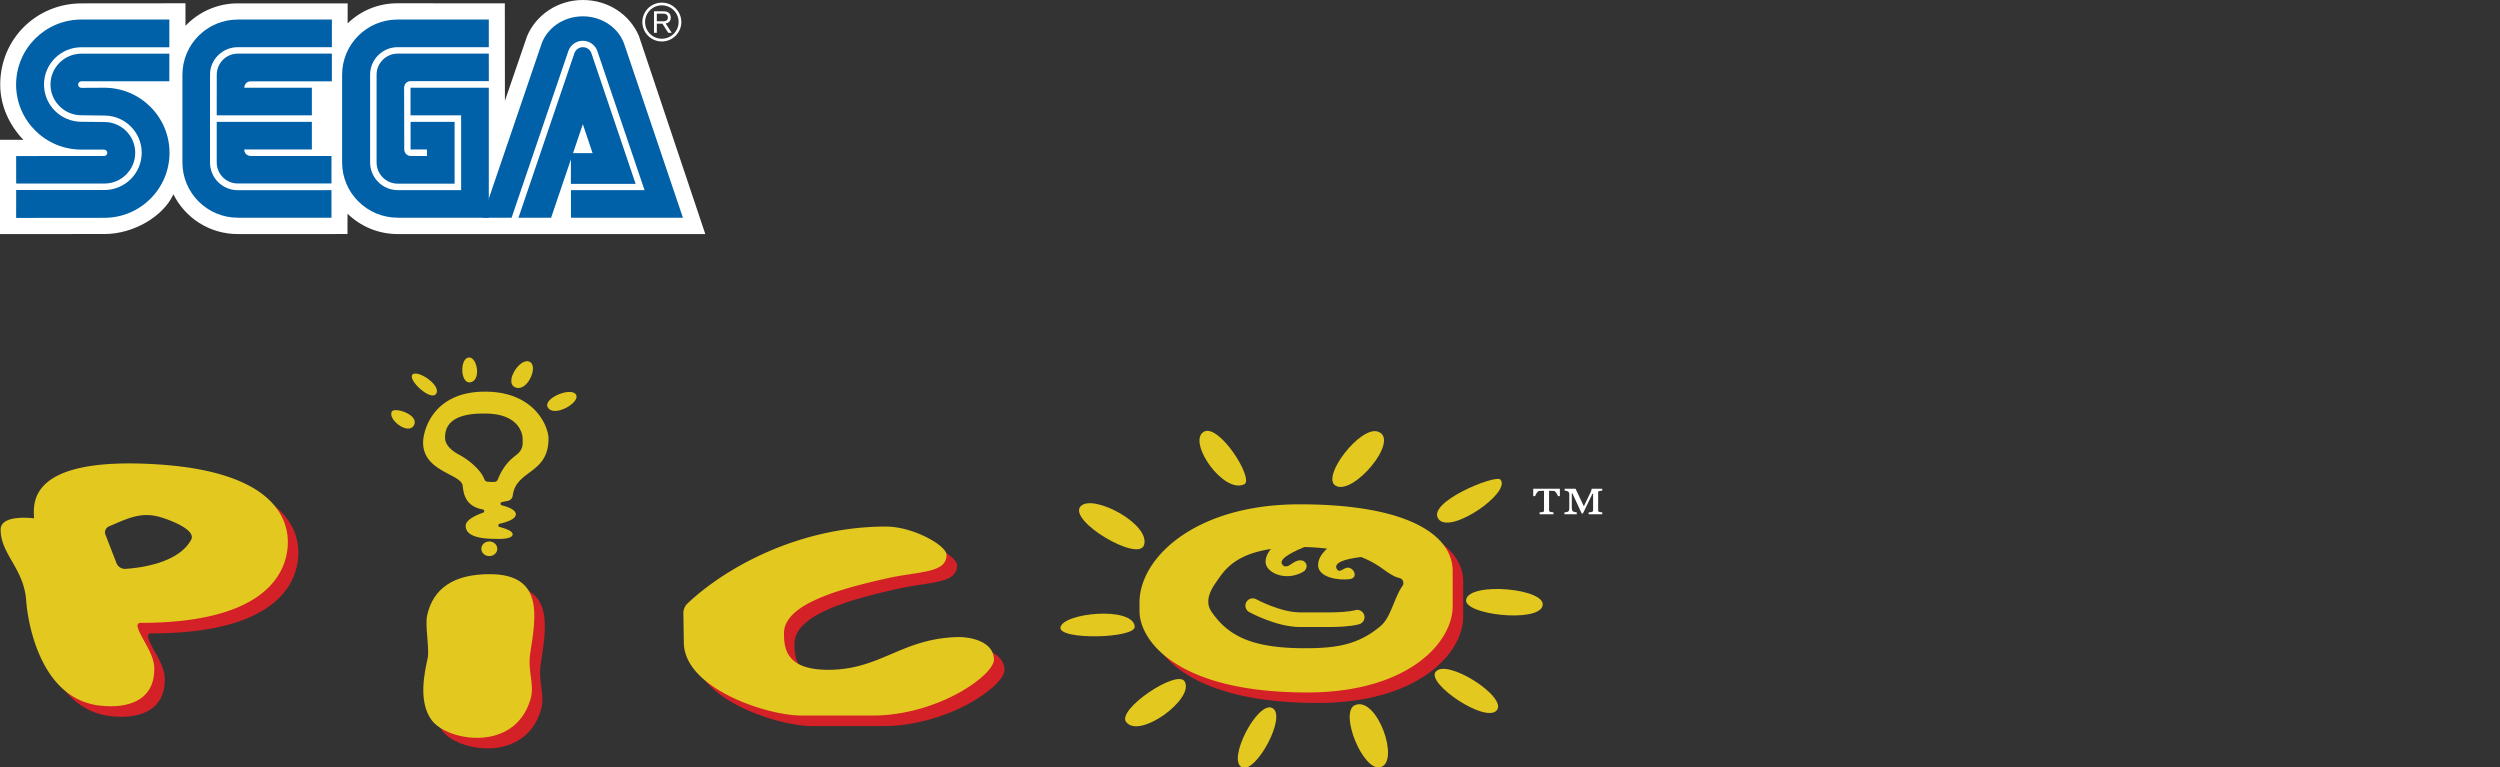 <?xml version="1.0" encoding="UTF-8" standalone="no"?>
<svg
   width="490"
   height="150.393"
   viewBox="0 0 490 150.393"
   version="1.1"
   id="svg11"
   sodipodi:docname="pico.svg"
   inkscape:version="1.3 (0e150ed, 2023-07-21)"
   xmlns:inkscape="http://www.inkscape.org/namespaces/inkscape"
   xmlns:sodipodi="http://sodipodi.sourceforge.net/DTD/sodipodi-0.dtd"
   xmlns="http://www.w3.org/2000/svg"
   xmlns:svg="http://www.w3.org/2000/svg"
   xmlns:rdf="http://www.w3.org/1999/02/22-rdf-syntax-ns#"
   xmlns:cc="http://creativecommons.org/ns#"
   xmlns:dc="http://purl.org/dc/elements/1.1/">
  <rect x="0" y="0" width="490" height="150.393" fill="#333333" stroke="none"/>
  <defs
     id="defs11" />
  <sodipodi:namedview
     id="namedview11"
     pagecolor="#ffffff"
     bordercolor="#000000"
     borderopacity="0.25"
     inkscape:showpageshadow="2"
     inkscape:pageopacity="0.0"
     inkscape:pagecheckerboard="0"
     inkscape:deskcolor="#d1d1d1"
     inkscape:zoom="1.4040816"
     inkscape:cx="181.96948"
     inkscape:cy="107.89971"
     inkscape:window-width="1392"
     inkscape:window-height="1212"
     inkscape:window-x="257"
     inkscape:window-y="25"
     inkscape:window-maximized="0"
     inkscape:current-layer="svg11" />
  <title
     id="title1">mainlogo</title>
  <g
     id="g11"
     transform="matrix(0.474,0,0,0.474,82.552,53.445)">
    <path
       d="m 488.364,99.9 h -5.612 v -0.8 c 0.173,0 0.419,-0.021 0.738,-0.038 0.319,-0.025 0.533,-0.063 0.641,-0.116 0.173,-0.112 0.292,-0.205 0.357,-0.277 0.065,-0.072 0.097,-0.184 0.097,-0.339 v -6.939 h -0.243 l -3.958,8.17 h -0.519 l -3.844,-8.324 h -0.243 v 5.6 c 0,0.544 0.035,0.956 0.105,1.238 0.07,0.282 0.192,0.495 0.365,0.638 0.14,0.082 0.378,0.167 0.714,0.254 0.335,0.087 0.627,0.131 0.876,0.131 v 0.8 h -5.109 v -0.769 c 0.173,-0.03 0.43,-0.07 0.77,-0.114 0.341,-0.047 0.597,-0.125 0.77,-0.239 0.184,-0.133 0.308,-0.318 0.373,-0.554 0.065,-0.236 0.097,-0.677 0.097,-1.323 v -5.339 c -2e-5,-0.246 -0.041,-0.451 -0.122,-0.615 -0.081,-0.165 -0.197,-0.308 -0.349,-0.431 -0.162,-0.123 -0.365,-0.213 -0.608,-0.269 -0.243,-0.057 -0.522,-0.095 -0.835,-0.116 v -0.785 h 4.509 l 3.422,7.262 2.855,-5.954 c 0.119,-0.257 0.208,-0.5 0.268,-0.731 0.059,-0.231 0.105,-0.423 0.138,-0.577 h 4.347 v 0.785 c -0.184,0 -0.419,0.036 -0.706,0.076 -0.287,0.04 -0.489,0.082 -0.608,0.123 -0.162,0.03 -0.265,0.102 -0.308,0.215 -0.043,0.112 -0.065,0.226 -0.065,0.339 v 7.446 c -5e-5,0.144 0.022,0.259 0.065,0.346 0.043,0.087 0.146,0.167 0.308,0.239 0.108,0.03 0.295,0.07 0.56,0.114 0.265,0.047 0.516,0.07 0.754,0.07 z"
       id="path6742-path"
       style="fill:#ffffff;fill-rule:nonzero;stroke:none;stroke-width:1" />
    <path
       d="m 470.846,92.392 h -0.779 c -0.108,-0.338 -0.327,-0.762 -0.657,-1.269 -0.33,-0.508 -0.652,-0.792 -0.965,-0.854 -0.238,-0.021 -0.47,-0.036 -0.697,-0.047 -0.227,0 -0.416,-0.021 -0.568,-0.021 h -0.795 v 8.062 c -2e-5,0.144 0.024,0.264 0.073,0.362 0.049,0.097 0.159,0.182 0.333,0.254 0.108,0.032 0.308,0.074 0.6,0.131 0.292,0.057 0.562,0.085 0.811,0.085 v 0.8 h -5.726 v -0.8 c 0.216,0 0.481,-0.021 0.795,-0.053 0.314,-0.036 0.519,-0.07 0.616,-0.099 0.162,-0.051 0.27,-0.133 0.324,-0.246 0.054,-0.112 0.081,-0.226 0.081,-0.338 v -8.154 h -0.795 c -0.162,0 -0.378,0 -0.649,0.023 -0.27,0.021 -0.476,0.027 -0.616,0.038 -0.335,0.051 -0.662,0.336 -0.981,0.854 -0.319,0.518 -0.533,0.941 -0.641,1.269 h -0.779 v -3.046 h 11.013 z"
       id="path1"
       style="fill:#ffffff;fill-rule:nonzero;stroke:none;stroke-width:1" />
  </g>
  <g
     id="SEGA_logo"
     style="fill:none;fill-rule:nonzero;stroke:none;stroke-width:1">
    <path
       d="m 68.11,41.884 c 2.538,2.465 5.999,3.989 9.816,3.989 l 60.314,0.007 L 125.214,7.019 C 123.435,2.891 119.261,-5.6249995e-7 114.248,-5.6249995e-7 109.256,-5.6249995e-7 105.019,2.986 103.306,7.097 L 98.964,19.755 98.947,0.654 77.884,0.643 c -3.807,0 -7.229,1.486 -9.75,3.943 l 0.007,-3.926 H 46.576 c -4.017,0 -7.67,1.713 -10.225,4.405 V 0.643 L 16.025,0.661 C 7.25,0.653 0.053,7.512 0.042,16.581 c 0,4.198 1.835,8.006 4.541,10.827 L 0,27.401 v 18.472 l 20.479,-0.004 c 5.754,-0.007 11.456,-3.479 13.438,-7.638 l 0.059,-0.171 c 2.29,4.625 7.068,7.813 12.599,7.813 l 21.535,-0.004 v -3.985"
       id="Path"
       fill="#ffffff" />
    <path
       d="M 3.164,42.712 20.433,42.694 c 7.065,0 12.791,-5.708 12.791,-12.742 0,-7.047 -5.726,-12.756 -12.791,-12.756 l -4.485,0.024 c -0.353,0 -0.64,-0.29 -0.64,-0.647 0,-0.357 0.287,-0.647 0.64,-0.647 l 17.238,0.004 0.007,-5.408 H 15.945 c -3.335,0 -6.048,2.709 -6.048,6.037 0,3.332 2.713,6.03 6.048,6.03 l 4.506,0.059 c 4.048,0 7.324,3.265 7.324,7.293 0,4.031 -3.275,7.303 -7.324,7.303 H 3.171 l -0.007,5.467"
       id="path2"
       fill="#0060a8" />
    <path
       d="M 3.171,35.976 H 20.451 c 3.345,0 6.051,-2.698 6.051,-6.034 0,-3.332 -2.706,-6.027 -6.051,-6.027 l -4.506,-0.049 c -4.041,0 -7.32,-3.268 -7.32,-7.306 0,-4.027 3.279,-7.296 7.32,-7.296 l 17.249,-0.004 -0.007,-5.429 H 15.948 c -7.058,0 -12.791,5.702 -12.791,12.743 0,7.041 5.733,12.746 12.791,12.746 l 4.461,0.007 c 0.339,0 0.626,0.276 0.626,0.626 0,0.343 -0.287,0.619 -0.626,0.619 l -17.245,0.014 0.007,5.39"
       id="path3"
       fill="#0060a8" />
    <path
       d="m 46.614,37.28 c -2.996,0 -5.45,-2.388 -5.45,-5.437 V 14.592 c 0,-2.933 2.454,-5.345 5.45,-5.345 l 18.433,0.003 V 3.832 H 46.614 c -5.999,0 -10.858,4.842 -10.858,10.82 v 17.192 c 0,5.978 4.859,10.827 10.858,10.827 l 18.356,0.007 -0.004,-5.405 -18.353,0.006"
       id="path4"
       fill="#0060a8" />
    <path
       d="m 42.485,14.651 c 0,-2.286 1.839,-4.139 4.129,-4.139 h 18.433 v 5.425 H 49.166 c -1.272,0 -1.29,1.262 -1.29,1.262 h 13.249 v 5.401 H 42.478 l 0.006,-7.95"
       id="path5"
       fill="#0060a8" />
    <path
       d="m 46.614,35.965 c -2.283,0 -4.136,-1.842 -4.136,-4.122 v -7.957 h 18.647 v 5.412 H 47.875 c 0.018,1.272 1.29,1.279 1.29,1.279 h 15.805 l -0.004,5.38 -18.352,0.007"
       id="path6"
       fill="#0060a8" />
    <path
       d="m 77.965,37.266 c -2.986,0 -5.425,-2.433 -5.425,-5.423 V 14.651 c 0,-2.992 2.422,-5.405 5.411,-5.405 H 95.804 V 3.832 H 77.909 c -5.996,0 -10.855,4.842 -10.855,10.82 v 17.192 c 0,5.978 4.901,10.827 10.897,10.827 l 17.854,0.007 V 17.2 H 80.461 v 5.401 h 9.921 V 37.266 H 77.965"
       id="path7"
       fill="#0060a8" />
    <path
       d="m 73.811,31.843 c 0,2.291 1.853,4.154 4.139,4.154 h 11.152 V 23.88 h -8.628 v 5.419 h 3.202 l 0.01,1.272 H 80.499 c -0.696,0 -1.265,-0.576 -1.265,-1.272 l -0.029,-12.103 c 0,0 -0.004,-1.258 1.28,-1.29 h 15.326 l -0.007,-5.398 -17.854,0.004 c -2.286,0 -4.139,1.853 -4.139,4.139 v 17.192"
       id="path8"
       fill="#0060a8" />
    <path
       d="m 112.58,10.432 c 0.241,-0.688 0.894,-1.185 1.667,-1.185 0.773,0 1.434,0.496 1.668,1.185 l 8.667,25.603 h -12.69 l 0.014,-6.023 h 4.241 l -1.909,-5.674 -6.219,18.335 h -6.397 l 10.96,-32.242"
       id="path9"
       fill="#0060a8" />
    <path
       d="m 126.329,37.266 h -14.417 v 5.407 h 21.94 L 122.442,8.914 c -1,-3.293 -4.296,-5.715 -8.198,-5.715 -3.908,0 -7.194,2.412 -8.201,5.702 L 94.528,42.674 h 5.744 L 111.451,9.845 c 0.454,-1.087 1.524,-1.853 2.783,-1.853 1.252,0 2.328,0.766 2.786,1.846 l 9.309,27.428"
       id="path10"
       fill="#0060a8" />
    <path
       d="m 129.717,8.128 c 1.021,0 1.982,-0.399 2.703,-1.115 0.72,-0.723 1.122,-1.678 1.122,-2.698 0,-1.014 -0.402,-1.965 -1.122,-2.688 -0.72,-0.713 -1.681,-1.111 -2.703,-1.111 -2.101,0 -3.817,1.703 -3.817,3.8 0,1.021 0.399,1.975 1.125,2.698 0.717,0.716 1.675,1.115 2.692,1.115 m -3.279,-3.814 c 0,-0.87 0.335,-1.695 0.961,-2.314 0.623,-0.619 1.447,-0.954 2.318,-0.954 0.881,0 1.706,0.336 2.328,0.954 0.619,0.619 0.962,1.444 0.962,2.314 0,1.807 -1.475,3.275 -3.29,3.275 -0.871,0 -1.696,-0.339 -2.318,-0.958 -0.626,-0.618 -0.961,-1.44 -0.961,-2.317 z"
       id="Shape"
       fill="#ffffff" />
    <path
       d="m 128.738,4.636 v 1.797 h -0.552 V 2.21 h 1.569 c 0.591,0.007 0.937,0.007 1.266,0.255 0.318,0.235 0.451,0.588 0.451,0.979 0,0.986 -0.804,1.115 -1.007,1.157 l 1.189,1.832 h -0.668 l -1.157,-1.797 h -1.091 m 0,-0.465 h 1.122 c 0.179,0 0.347,0 0.514,-0.042 0.392,-0.094 0.531,-0.374 0.531,-0.682 0,-0.112 -0.011,-0.395 -0.252,-0.591 -0.221,-0.185 -0.5,-0.178 -0.825,-0.178 h -1.091 z"
       id="path11"
       fill="#ffffff" />
  </g>
  <g
     id="g37"
     transform="matrix(0.465,0,0,0.465,0.126,8.241)">
    <path
       d="m 197.64,132.962 c -4.165,-0.237 -4.064,11.022 0.254,10.481 4.69,-0.61 3.098,-10.294 -0.254,-10.481 z"
       style="fill:#e3c820;stroke-width:0.169"
       id="path1-4" />
    <path
       d="m 173.564,140.175 c -2.066,2.252 7.805,11.395 9.99,8.093 2.37,-3.589 -7.924,-10.345 -9.99,-8.093 z"
       style="fill:#e3c820;stroke-width:0.169"
       id="path2-9" />
    <path
       d="m 164.895,155.735 c -1.879,3.42 6.976,10.04 9.278,5.875 2.506,-4.555 -8.195,-7.839 -9.278,-5.875 z"
       style="fill:#e3c820;stroke-width:0.169"
       id="path3-2" />
    <path
       d="m 223.376,135.028 c -3.894,-2.98 -11.259,8.093 -6.688,10.413 4.961,2.506 9.837,-8.009 6.688,-10.413 z"
       style="fill:#e3c820;stroke-width:0.169"
       id="path4-9" />
    <path
       d="m 242.678,149.013 c -1.304,-4.165 -14.324,1.033 -12.055,4.978 2.472,4.301 13.105,-1.625 12.055,-4.978 z"
       style="fill:#e3c820;stroke-width:0.169"
       id="path5-1" />
    <path
       d="m 551.963,199.266 c -44.343,0 -67.489,22.807 -67.489,41.33 v 3.776 c 0,11.53 14.595,34.201 70.655,34.201 42.413,0 61.342,-20.961 61.342,-36.335 v -14.849 c -0.017,-15.001 -18.574,-28.123 -64.509,-28.123 z m 50.71,40.432 a 23.137,23.137 0 0 1 -23.128,23.128 h -55.637 a 23.137,23.137 0 0 1 -23.128,-23.128 v -10.362 a 23.137,23.137 0 0 1 23.128,-23.128 h 55.637 a 23.137,23.137 0 0 1 23.128,23.128 z"
       style="fill:#d42027;stroke-width:0.169"
       id="path6-0" />
    <path
       d="m 506.909,164.404 c -6.519,4.538 8.5,26.108 17.253,22.011 4.453,-2.083 -10.955,-26.379 -17.253,-22.011 z"
       style="fill:#e3c820;stroke-width:0.169"
       id="path7-9" />
    <path
       d="m 580.51,164.201 c -7.433,-2.472 -23.907,18.946 -17.896,22.739 7.348,4.639 27.632,-19.488 17.896,-22.739 z"
       style="fill:#e3c820;stroke-width:0.169"
       id="path8-3" />
    <path
       d="m 632.134,184.4 c -2.032,-2.218 -31.679,9.752 -25.973,16.779 5.215,6.434 30.815,-11.496 25.973,-16.779 z"
       style="fill:#e3c820;stroke-width:0.169"
       id="path9-0" />
    <path
       d="m 649.895,237.734 c 2.201,-7.399 -30.798,-10.379 -32.187,-2.692 -1.134,6.298 30.053,9.854 32.187,2.692 z"
       style="fill:#e3c820;stroke-width:0.169"
       id="path10-0" />
    <path
       d="m 630.576,281.738 c 4.961,-5.57 -21.401,-22.383 -25.787,-16.186 -3.573,5.062 20.978,21.588 25.787,16.186 z"
       style="fill:#e3c820;stroke-width:0.169"
       id="path11-3" />
    <path
       d="m 455.167,195.744 c 4.944,-5.638 29.782,7.45 26.752,16.339 -2.472,7.23 -32.034,-10.311 -26.752,-16.339 z"
       style="fill:#e3c820;stroke-width:0.169"
       id="path12" />
    <path
       d="m 499.036,269.48 c 4.436,7.28 -19.132,24.584 -24.652,17.084 -3.911,-5.333 21.469,-22.299 24.652,-17.084 z"
       style="fill:#e3c820;stroke-width:0.169"
       id="path13" />
    <path
       d="m 535.929,280.672 c 6.552,3.098 -6.823,27.852 -12.715,25.025 -6.417,-3.082 6.536,-27.954 12.715,-25.025 z"
       style="fill:#e3c820;stroke-width:0.169"
       id="path14" />
    <path
       d="m 570.876,279.487 c 9.295,-3.911 19.048,23.738 10.802,26.142 -7.45,2.167 -17.626,-23.281 -10.802,-26.142 z"
       style="fill:#e3c820;stroke-width:0.169"
       id="path15" />
    <path
       d="m 446.718,246.707 c 1.067,-6.112 30.46,-8.991 31.306,-0.356 0.508,5.062 -32.254,5.824 -31.306,0.356 z"
       style="fill:#e3c820;stroke-width:0.169"
       id="path16" />
    <path
       d="m 550.812,212.337 c -0.135,0.169 -12.563,4.521 -10.718,7.687 1.067,1.846 2.828,0.813 4.233,-0.203 5.333,-3.894 8.059,1.524 4.639,3.505 -7.247,4.182 -15.882,0.423 -15.797,-4.351 0.102,-4.825 5.774,-8.466 5.774,-8.466"
       style="fill:#e3c820;stroke-width:0.169"
       id="path17" />
    <path
       d="m 576.7,216.688 c -0.135,0.169 -15.797,0.914 -13.545,5.333 0.965,1.896 2.438,0.102 4.097,-0.389 2.828,-0.813 5.401,4.148 1.49,4.724 -4.605,0.694 -13.427,-0.576 -13.427,-5.926 0,-4.825 5.774,-8.466 5.774,-8.466"
       style="fill:#e3c820;stroke-width:0.169"
       id="path18" />
    <path
       d="m 527.752,237.564 c 0,0 10.785,5.926 20.013,5.926 h 11.97 c 2.946,0 8.838,-0.135 12.055,-1.067"
       style="fill:none;stroke:#e3c820;stroke-width:6.167px;stroke-linecap:round;stroke-miterlimit:10"
       id="path19" />
    <path
       d="m 590.838,229.319 c -3.352,4.673 -4.876,13.139 -9.008,16.677 -9.532,8.161 -19.048,9.515 -32.068,9.515 -23.399,0 -32.61,-5.757 -39.298,-15.255 -3.149,-4.47 -0.491,-9.261 2.015,-12.8 3.589,-5.062 8.804,-14.612 35.082,-14.612 21.486,0 31.154,6.451 34.845,9.092 3.234,2.32 5.046,3.488 7.128,3.945 a 2.188,2.188 0 0 1 1.304,3.437 z m -43.311,-34.472 c -44.343,0 -67.489,22.807 -67.489,41.33 v 3.776 c 0,11.53 14.595,34.201 70.655,34.201 42.413,0 61.342,-20.961 61.342,-36.335 v -14.866 c 10e-6,-14.984 -18.557,-28.106 -64.509,-28.106 z"
       style="fill:#e3c820;stroke-width:0.169"
       id="path20" />
    <path
       d="m 70.079,182.419 c -54.925,-3.335 -51.708,16.999 -51.573,22.773 0,0 -14.07,-1.913 -14.07,4.758 0,10.413 9.871,16.407 10.785,30.07 0.474,7.213 5.198,40.94 30.764,44.072 11.886,1.456 23.602,-1.947 23.196,-16 -0.186,-6.366 -6.282,-13.156 -7.06,-17.473 a 1.152,1.152 0 0 1 1.151,-1.355 c 48.508,0.017 60.581,-17.761 62.07,-31.238 1.439,-13.359 -6.874,-32.661 -55.264,-35.607 z m 15.374,47.78 H 40.754 v -36.944 H 85.47 v 36.944 z"
       style="fill:#d42027;stroke-width:0.169"
       id="path21" />
    <path
       d="m 227.693,261.878 c 2.387,-15.458 5.723,-33.152 -17.135,-33.152 -15.458,0 -23.772,6.214 -26.311,17.168 -1.067,4.605 1.05,14.273 0.169,18.32 -1.287,5.892 -4.08,18.1 1.642,25.973 6.536,9.008 35.014,13.833 41.685,-8.635 1.913,-6.519 -1.321,-11.479 -0.051,-19.674 z"
       style="fill:#d42027;stroke-width:0.169"
       id="path22" />
    <path
       d="m 292.202,245.268 a 5.68,5.68 0 0 1 1.778,-4.216 c 15.831,-14.967 46.798,-32.39 83.573,-32.39 11.547,0 25.583,7.975 25.583,11.937 0,7.805 -11.53,6.84 -25.008,9.871 -19.623,4.385 -43.514,10.768 -43.514,23.128 0,6.366 0.83,15.441 18.641,15.441 21.909,0 30.646,-12.953 53.96,-13.782 7.247,-0.254 15.899,2.438 15.899,9.482 0,6.603 -23.636,23.585 -51.319,23.585 H 342.065 c -14.73,0 -49.66,-11.513 -49.66,-30.866 z"
       style="fill:#d42027;stroke-width:0.169"
       id="path23" />
    <path
       d="m 65.643,177.983 c -54.925,-3.335 -51.708,16.999 -51.573,22.773 0,0 -14.07,-1.913 -14.07,4.758 0,10.413 9.871,16.407 10.785,30.07 0.474,7.213 5.198,40.94 30.764,44.072 11.886,1.456 23.602,-1.947 23.196,-16 -0.186,-6.366 -6.282,-13.156 -7.06,-17.473 a 1.152,1.152 0 0 1 1.151,-1.355 c 48.508,0.017 60.581,-17.761 62.07,-31.238 1.456,-13.342 -6.857,-32.661 -55.264,-35.607 z m 14.663,31.78 c -5.232,9.769 -21.097,11.852 -27.632,12.292 a 3.847,3.847 0 0 1 -3.86,-2.455 l -4.639,-11.954 a 2.724,2.724 0 0 1 1.473,-3.488 c 7.907,-3.403 12.969,-5.807 19.911,-4.351 3.776,0.779 17.168,5.469 14.747,9.956 z"
       style="fill:#e3c820;stroke-width:0.169"
       id="path24" />
    <path
       d="m 223.257,257.442 c 2.387,-15.458 5.723,-33.152 -17.135,-33.152 -15.458,0 -23.772,6.214 -26.311,17.168 -1.067,4.605 1.05,14.273 0.169,18.32 -1.287,5.892 -4.08,18.1 1.642,25.973 6.536,9.007 35.014,13.833 41.685,-8.635 1.93,-6.502 -1.304,-11.479 -0.051,-19.674 z"
       style="fill:#e3c820;stroke-width:0.169"
       id="path25" />
    <path
       d="m 287.766,240.832 a 5.68,5.68 0 0 1 1.778,-4.216 c 15.831,-14.967 46.798,-32.39 83.573,-32.39 11.547,0 25.583,7.975 25.583,11.937 0,7.805 -11.53,6.84 -25.008,9.871 -19.623,4.385 -43.514,10.768 -43.514,23.128 0,6.366 0.83,15.441 18.641,15.441 21.909,0 30.646,-12.953 53.96,-13.782 7.247,-0.254 15.899,2.438 15.899,9.482 0,6.603 -23.636,23.585 -51.319,23.585 h -29.732 c -14.73,0 -49.66,-11.513 -49.66,-30.866 z"
       style="fill:#e3c820;stroke-width:0.169"
       id="path26" />
    <path
       d="m 205.683,147.388 c -23.467,-0.796 -27.615,16.525 -27.615,21.401 0,12.309 15.983,13.223 16.66,18.134 0.372,2.709 0.677,8.703 8.516,10.091 a 0.704,0.704 0 0 1 0.119,1.355 c -3.166,1.117 -7.348,3.065 -7.348,5.537 0,3.979 4.876,5.503 12.682,5.503 0,0 7.111,0.44 7.111,-1.93 0,-1.371 -2.98,-2.421 -5.503,-3.065 a 0.704,0.704 0 0 1 0.017,-1.371 c 2.997,-0.694 6.84,-1.964 6.84,-3.962 0,-1.93 -3.251,-3.132 -5.926,-3.81 a 0.704,0.704 0 0 1 0.034,-1.371 l 2.54,-0.508 a 2.611,2.611 0 0 0 2.049,-2.269 c 1.405,-10.921 15.069,-8.872 15.069,-24.009 0,-4.859 -5.537,-19.065 -25.245,-19.725 z m 11.564,26.752 c -2.895,2.15 -5.621,5.062 -7.721,10.311 a 1.546,1.546 0 0 1 -1.27,0.948 c -0.982,0.085 -2.252,-0.017 -3.115,-0.102 a 1.475,1.475 0 0 1 -1.219,-0.914 c -1.388,-3.996 -6.739,-8.364 -10.531,-10.362 -5.198,-2.726 -6.061,-5.587 -6.061,-7.128 0,-2.861 0.288,-10.582 16.83,-10.294 0.406,0 0.813,0 1.219,0.017 13.579,0.457 14.629,9.126 14.629,10.328 -0.017,1.93 0.643,4.656 -2.76,7.196 z"
       style="fill:#e3c820;stroke-width:0.169"
       id="path27" />
    <ellipse
       cx="205.97"
       cy="213.59"
       rx="3.369"
       ry="3.082"
       style="fill:#e3c820;stroke-width:0.169"
       id="ellipse27" />
  </g>
</svg>
